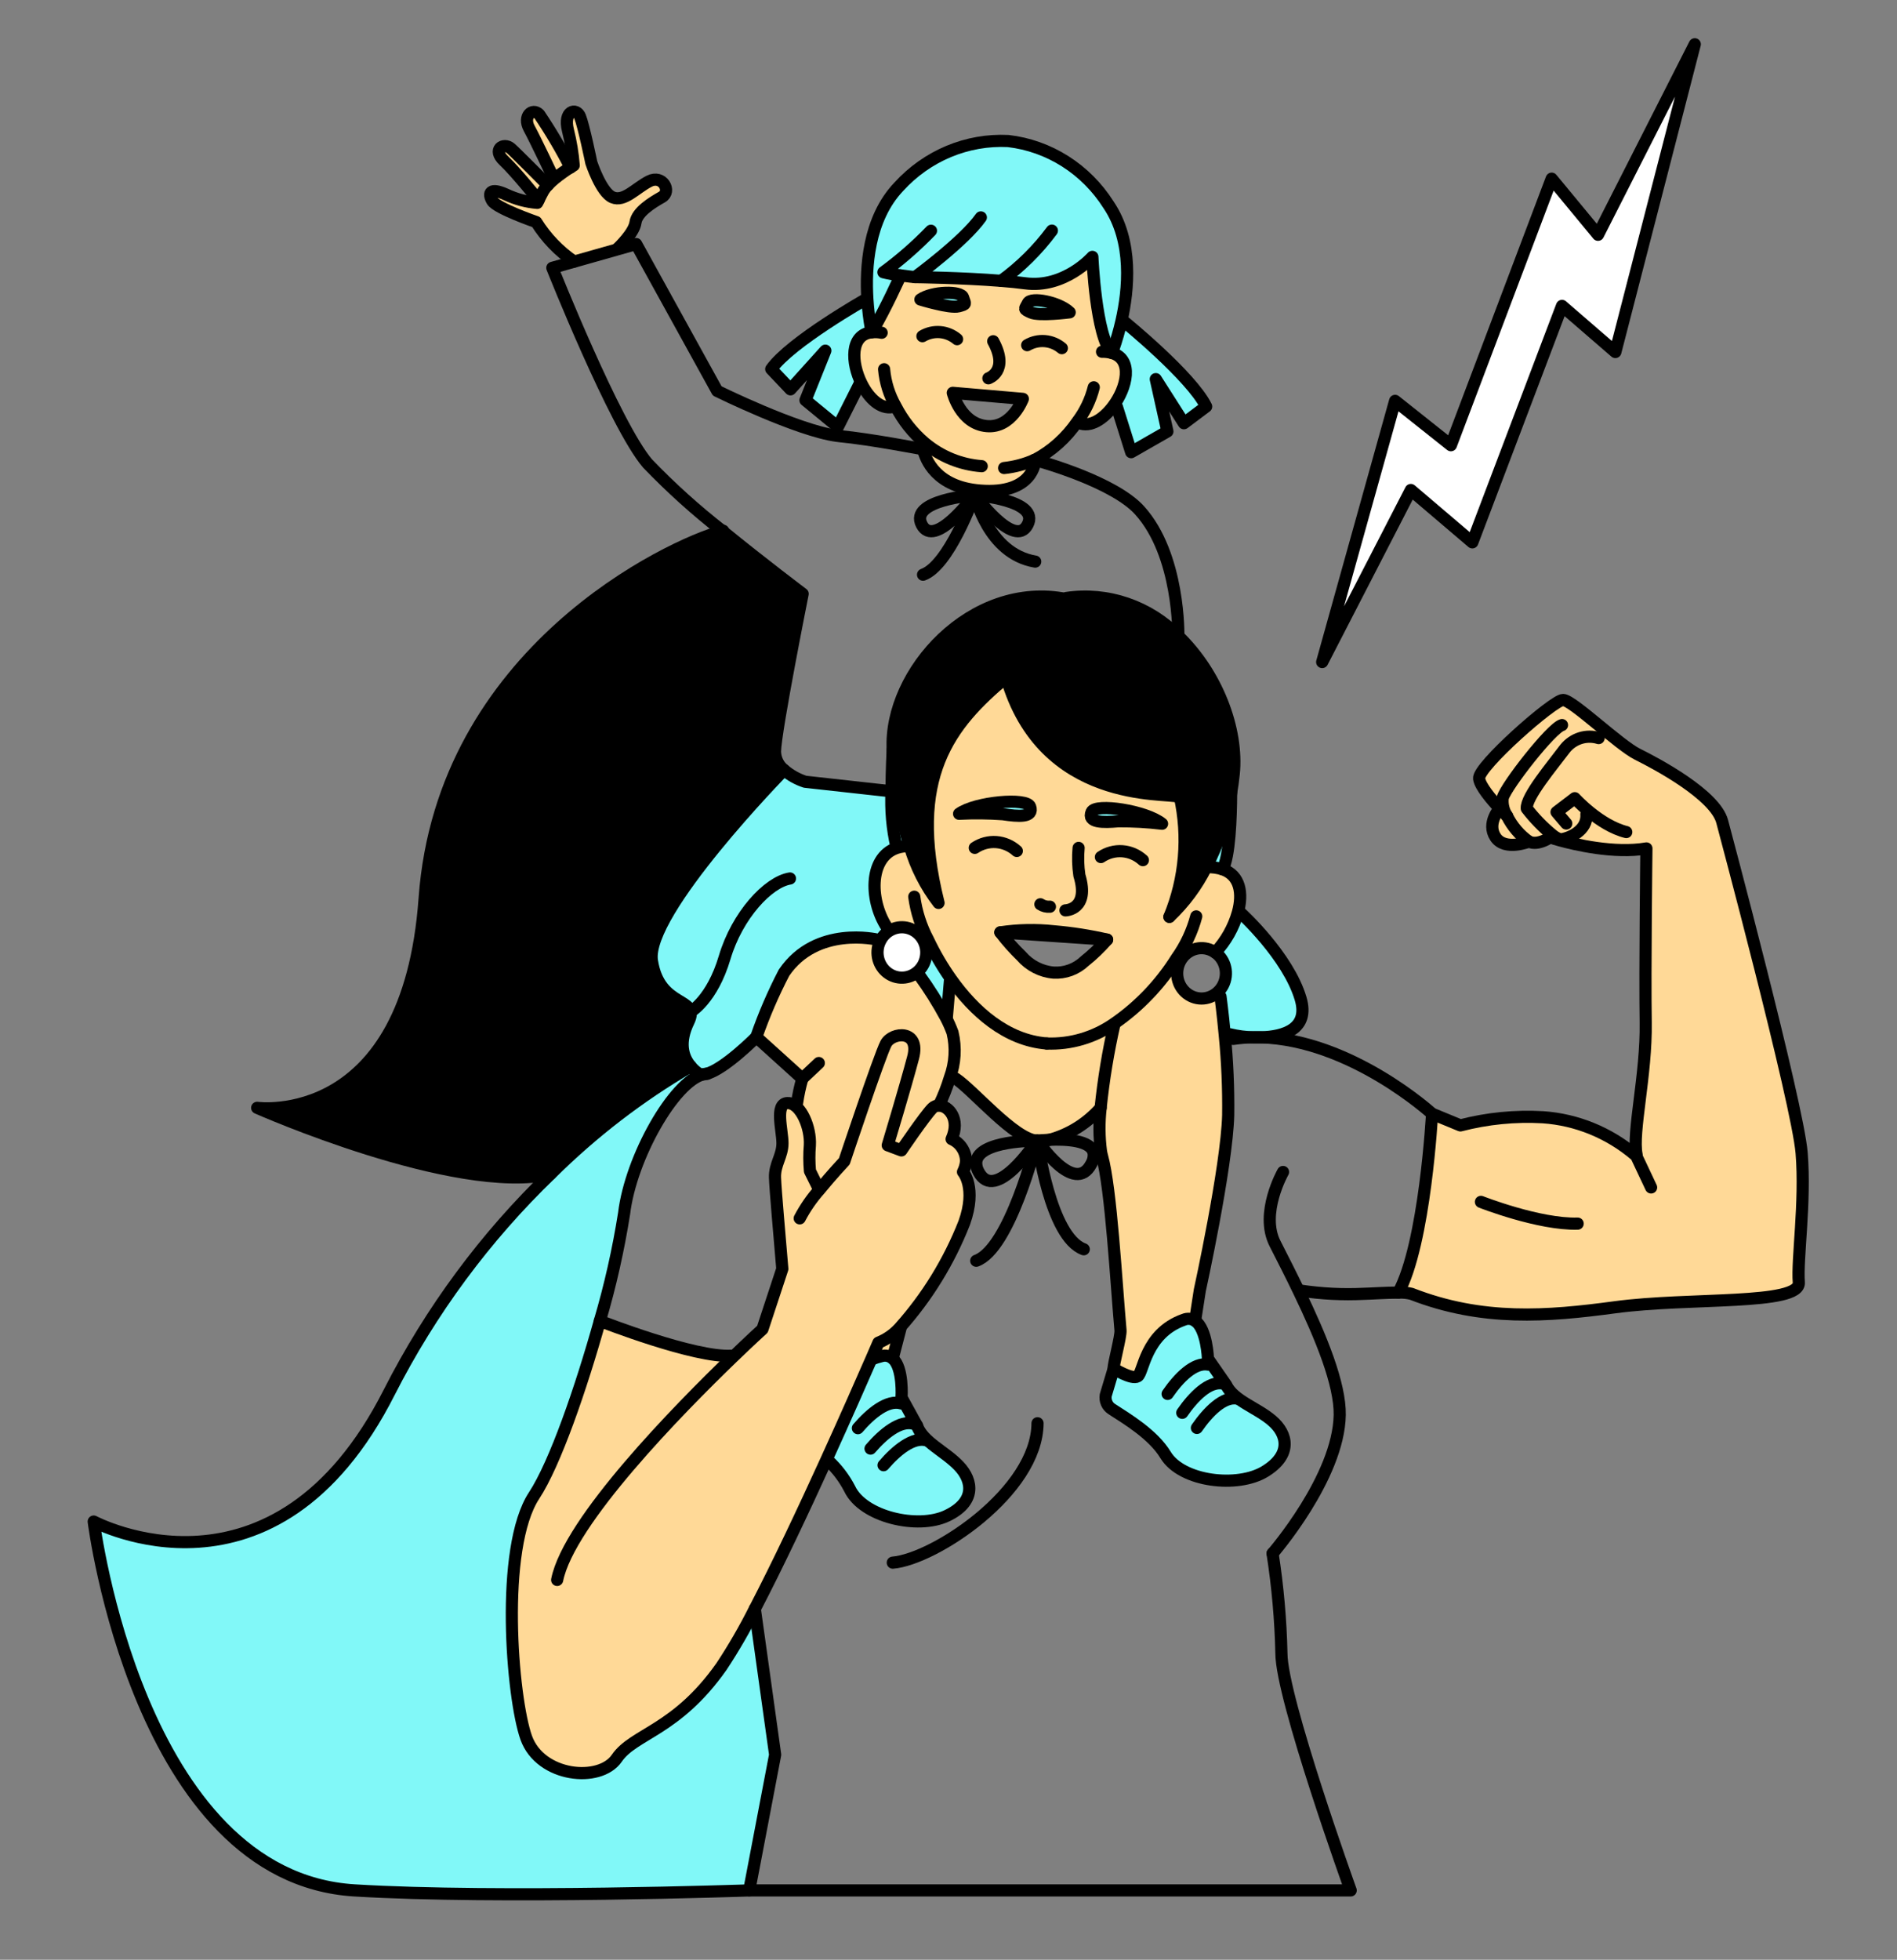 <svg width="153" height="158" viewBox="0 0 153 158" fill="none" xmlns="http://www.w3.org/2000/svg">
<rect x="0" y="0" width="153" height="158" fill="#808080" stroke="none"/>
<path d="M131.888 93.119L131.997 93.088C131.628 91.275 132.797 86.651 132.732 82.427C132.667 78.202 132.791 68.402 132.791 68.402C130.2 68.847 126.986 68.076 125.794 67.747L125.814 67.659C125.584 67.582 125.37 67.459 125.186 67.296L125.133 67.439C125.133 67.439 124.073 68.224 123.309 67.851C122.56 67.322 121.952 66.608 121.539 65.775L121.533 65.769C121.492 65.729 121.258 65.501 120.954 65.177C120.317 64.497 119.373 63.398 119.293 62.77C119.172 61.818 125.301 56.411 126.068 56.432C126.836 56.453 130.577 60.072 132.082 60.816C133.587 61.56 138.339 64.083 138.899 66.238C138.899 66.238 144.979 88.949 145.305 92.954C145.631 96.959 144.925 101.526 145.077 103.391C145.229 105.256 136.257 104.583 130.257 105.393C124.785 106.131 119.56 106.546 113.829 104.309C113.486 104.227 113.133 104.194 112.781 104.211C114.939 100.267 115.496 89.793 115.496 89.793L117.781 90.735C119.954 90.171 122.197 89.949 124.435 90.077C127.166 90.262 129.772 91.326 131.888 93.119Z" fill="#FFD997"/>
<path d="M136.691 3.569L130.285 28.381L125.982 24.662L118.749 43.725L113.789 39.504L106.639 53.375L112.52 32.319L117.02 35.894L125.148 14.405L128.886 18.929L136.691 3.569Z" fill="white"/>
<path d="M123.311 67.851C123.311 67.851 121.379 68.636 120.62 67.5C119.874 66.381 120.957 65.177 120.957 65.177C121.261 65.5 121.494 65.727 121.535 65.769L121.541 65.774C121.954 66.608 122.563 67.322 123.311 67.851Z" fill="#FFD997"/>
<path d="M104.897 80.506C105.623 82.953 103.567 83.584 101.687 83.633C101.498 83.633 101.307 83.627 101.117 83.633C100.471 83.622 99.828 83.539 99.199 83.386L98.78 83.429C98.612 81.623 98.438 80.347 98.438 80.347L97.807 80.28C98.11 80.119 98.368 79.88 98.555 79.585C98.742 79.29 98.851 78.95 98.872 78.598C98.893 78.246 98.825 77.895 98.675 77.579C98.525 77.262 98.298 76.992 98.016 76.793C98.869 75.884 99.495 74.774 99.84 73.559L100.103 73.638C100.103 73.638 103.88 77.077 104.897 80.506Z" fill="#81F8F8"/>
<path d="M102.596 114.535C103.85 115.608 104.236 117.275 102.026 118.631C99.816 119.986 95.313 119.46 94.008 117.303C93.008 115.647 90.875 114.382 89.662 113.596C89.485 113.482 89.344 113.316 89.259 113.12C89.173 112.923 89.146 112.705 89.181 112.492L89.824 110.343C89.824 110.343 91.284 111.255 91.757 110.965C92.23 110.676 92.35 107.503 95.481 106.399C95.629 106.337 95.789 106.312 95.948 106.328C96.107 106.344 96.26 106.4 96.393 106.491C97.343 107.143 97.426 109.545 97.426 109.545L98.898 111.665C99.5 112.937 101.345 113.462 102.596 114.535Z" fill="#81F8F8"/>
<path d="M74.859 75.775L74.491 75.861C74.366 75.609 74.192 75.388 73.979 75.21C73.766 75.032 73.52 74.902 73.255 74.828C72.991 74.754 72.715 74.738 72.445 74.781C72.174 74.823 71.915 74.924 71.684 75.076L71.646 74.935C70.118 72.784 70.002 69.141 72.33 68.364C72.668 68.256 73.021 68.206 73.374 68.215C73.86 69.88 74.648 71.435 75.697 72.796C73.144 62.591 76.62 58.409 81.162 54.602C84.096 64.85 94.006 63.865 95.037 64.234L95.153 64.207C95.877 67.454 95.585 70.854 94.317 73.918C95.531 72.771 96.54 71.411 97.295 69.9L97.327 69.918C97.762 69.898 98.196 69.956 98.611 70.09C100.022 70.577 100.252 72.031 99.835 73.561C99.491 74.776 98.865 75.886 98.011 76.795C97.79 76.639 97.541 76.532 97.279 76.479C97.016 76.427 96.746 76.43 96.485 76.489C96.224 76.547 95.977 76.66 95.759 76.821C95.542 76.982 95.358 77.187 95.22 77.423L94.892 77.249C93.581 79.341 91.87 81.134 89.864 82.519C88.26 83.638 86.354 84.201 84.419 84.129C81.147 83.873 78.529 81.514 76.709 78.948C76.003 77.948 75.384 76.887 74.859 75.775ZM90.202 66.213C91.379 66.206 92.556 66.272 93.726 66.412C92.454 65.363 88.355 64.735 88.045 65.455C87.658 66.344 88.974 66.314 90.202 66.213ZM87.481 77.495C88.135 76.972 88.743 76.389 89.296 75.754C87.885 75.43 86.454 75.206 85.014 75.084C83.572 74.926 82.117 74.954 80.682 75.168C81.196 75.85 81.762 76.49 82.373 77.08C83.04 77.851 83.969 78.328 84.967 78.415C85.424 78.444 85.883 78.377 86.315 78.219C86.747 78.061 87.143 77.815 87.481 77.495ZM80.885 65.647C82.102 65.829 83.412 65.945 83.084 65.031C82.821 64.293 78.69 64.647 77.353 65.61C78.53 65.55 79.71 65.562 80.885 65.647Z" fill="#FFD997"/>
<path d="M73.375 68.213C72.567 65.695 72.104 63.073 72 60.422C71.684 54.235 78.374 46.758 86.02 48.303L86.038 48.205C87.666 47.969 89.325 48.123 90.886 48.657C92.447 49.19 93.868 50.088 95.038 51.281C98.139 54.264 99.887 58.795 99.506 62.416C99.45 62.946 99.379 63.455 99.294 63.946C98.941 66.028 98.267 68.038 97.296 69.899C96.541 71.409 95.533 72.769 94.318 73.916C95.586 70.852 95.879 67.452 95.154 64.205L95.039 64.233C94.006 63.867 84.095 64.848 81.163 54.601C76.622 58.407 73.145 62.593 75.698 72.795C74.649 71.434 73.861 69.879 73.375 68.213Z" fill="black"/>
<path d="M98.78 83.428C98.992 85.578 99.085 87.74 99.058 89.901C98.945 94.114 96.768 104.031 96.768 104.031L96.388 106.489C96.254 106.398 96.102 106.342 95.943 106.326C95.784 106.31 95.624 106.334 95.476 106.397C92.348 107.5 92.224 110.673 91.752 110.963C91.28 111.253 89.818 110.341 89.818 110.341C89.777 110.037 90.415 107.751 90.371 107.248C90.031 103.486 89.611 95.817 88.886 93.224C88.848 93.088 88.817 92.951 88.795 92.811C88.645 91.654 88.636 90.481 88.768 89.321C89.002 87.042 89.375 84.78 89.884 82.549L89.866 82.519C91.872 81.134 93.583 79.34 94.894 77.248L95.222 77.422C95.059 77.7 94.964 78.013 94.945 78.337C94.921 78.695 94.991 79.054 95.146 79.376C95.301 79.698 95.536 79.971 95.826 80.169C96.117 80.366 96.454 80.48 96.801 80.499C97.149 80.519 97.495 80.442 97.804 80.278L98.436 80.345C98.436 80.345 98.612 81.628 98.78 83.428Z" fill="#FFD997"/>
<path d="M99.294 63.946C99.285 65.967 99.173 69.064 98.61 70.085C98.195 69.951 97.761 69.894 97.327 69.914L97.294 69.896C98.265 68.036 98.941 66.027 99.294 63.946Z" fill="#81F8F8"/>
<path d="M97.281 32.776L95.487 34.121L93.218 30.566L94.157 34.782L91.232 36.455L90.087 32.81L89.753 32.779C90.907 31.249 91.406 28.975 89.706 28.466L89.786 28.186C90.051 27.427 90.274 26.652 90.452 25.866L90.645 25.912C90.645 25.912 96.083 30.331 97.281 32.776Z" fill="#81F8F8"/>
<path d="M93.725 66.412C92.556 66.272 91.379 66.206 90.201 66.213C88.974 66.317 87.657 66.344 88.044 65.455C88.358 64.735 92.453 65.363 93.725 66.412Z" fill="#81F8F8"/>
<path d="M80.744 22.642C77.613 22.388 73.8 22.343 73.8 22.343C73.8 22.343 73.263 22.291 72.64 22.205C72.585 22.328 71.395 24.953 70.41 26.607L70.244 26.503C70.106 25.713 70.01 24.915 69.958 24.114C69.802 21.59 70.02 17.651 72.493 15.055C73.618 13.819 74.988 12.851 76.51 12.214C78.032 11.578 79.669 11.29 81.309 11.37C82.942 11.558 84.514 12.116 85.914 13.004C87.314 13.893 88.506 15.089 89.407 16.509C91.422 19.491 91.012 23.403 90.454 25.866C90.276 26.652 90.053 27.427 89.787 28.186L89.708 28.466C89.7 28.463 89.692 28.461 89.684 28.46C88.383 27.152 88.106 20.712 88.106 20.712C88.106 20.712 85.863 23.27 82.678 22.843C82.099 22.763 81.437 22.696 80.744 22.642Z" fill="#81F8F8"/>
<path d="M89.869 82.521L89.886 82.551C89.377 84.783 89.004 87.045 88.77 89.324C87.67 90.57 86.245 91.461 84.666 91.891C84.091 91.915 83.678 91.963 83.678 91.963C83.66 91.965 83.641 91.965 83.622 91.963C81.813 91.854 78.52 87.916 77.077 86.958L76.605 86.888C77.038 85.725 77.114 84.453 76.823 83.243C76.67 82.829 76.491 82.426 76.287 82.036L76.369 81.99L76.62 79.013L76.712 78.945C78.535 81.515 81.15 83.874 84.422 84.126C86.357 84.2 88.264 83.638 89.869 82.521Z" fill="#FFD997"/>
<path d="M70.303 26.793V26.787C70.339 26.729 70.374 26.668 70.41 26.607C71.398 24.958 72.585 22.328 72.64 22.205C73.263 22.291 73.8 22.343 73.8 22.343C73.8 22.343 77.613 22.388 80.744 22.642C81.437 22.696 82.099 22.763 82.677 22.84C85.861 23.267 88.104 20.709 88.104 20.709C88.104 20.709 88.381 27.146 89.683 28.457C89.691 28.457 89.699 28.46 89.706 28.463C91.406 28.972 90.907 31.246 89.753 32.776C88.993 33.785 87.935 34.471 87.038 34.105L86.891 33.992C86.004 35.292 84.824 36.35 83.453 37.074L83.506 37.089L83.495 37.153C83.495 37.153 83.382 39.893 79.041 39.543C75.506 39.256 74.65 37.053 74.45 36.187C74.422 36.072 74.402 35.954 74.391 35.836L74.565 35.699C73.61 34.884 72.82 33.882 72.239 32.752L72.006 32.81C71.035 33.023 70.076 32.109 69.489 30.926C68.639 29.231 68.556 26.986 70.303 26.793ZM83.147 25.198C83.811 25.504 86.272 25.183 86.272 25.183C85.414 24.345 83.147 23.921 82.9 24.434C82.652 24.946 82.488 24.894 83.149 25.198H83.147ZM82.495 32.157L76.845 31.67C76.845 31.67 77.467 34.175 79.594 34.358C81.608 34.532 82.497 32.157 82.497 32.157H82.495ZM77.314 24.7C78.016 24.514 77.842 24.535 77.679 23.986C77.516 23.438 75.215 23.471 74.233 24.151C74.234 24.147 76.613 24.884 77.315 24.696L77.314 24.7Z" fill="#FFD997"/>
<path d="M86.274 25.18C86.274 25.18 83.813 25.501 83.148 25.195C82.484 24.89 82.656 24.939 82.901 24.431C83.145 23.922 85.415 24.345 86.274 25.18Z" fill="#81F8F8"/>
<path d="M83.084 65.031C83.412 65.946 82.102 65.829 80.885 65.647C79.71 65.562 78.53 65.55 77.353 65.61C78.69 64.647 82.821 64.293 83.084 65.031Z" fill="#81F8F8"/>
<path d="M59.093 109.423C60.542 108.027 61.495 107.161 61.495 107.161L63.097 102.3C62.879 99.651 62.548 96.027 62.507 94.947C62.466 93.868 63.109 93.204 63.109 92.168C63.109 91.131 62.468 88.97 63.514 88.931C63.554 88.928 63.594 88.93 63.634 88.936C64.602 89.043 65.399 90.899 65.319 92.332C65.262 93.023 65.264 93.718 65.325 94.408L66.042 95.856L66.101 95.908C67.069 94.722 68.099 93.625 68.099 93.625C68.099 93.625 70.949 85.096 71.452 84.142C71.954 83.189 74.243 82.984 73.647 85.258C73.05 87.532 71.599 92.336 71.599 92.336L72.7 92.747C72.7 92.747 74.55 90.01 75.202 89.339C75.271 89.27 75.353 89.216 75.443 89.18C75.532 89.144 75.628 89.128 75.724 89.132C76.5 89.141 77.48 90.217 76.751 91.835C77.092 91.983 77.383 92.229 77.59 92.545C77.797 92.861 77.911 93.232 77.917 93.613C77.891 93.917 77.807 94.214 77.669 94.484C77.669 94.484 78.79 95.74 77.77 98.584C76.541 101.708 74.776 104.577 72.561 107.054C72.086 107.581 71.5 107.988 70.849 108.246C70.849 108.246 70.643 108.728 70.277 109.566C69.554 111.224 68.208 114.282 66.639 117.726C64.821 121.716 62.696 126.227 60.878 129.711C60.074 131.315 59.176 132.867 58.19 134.359C54.542 139.54 51.116 139.748 49.747 141.751C48.377 143.753 43.586 143.284 42.443 140.102C41.301 136.92 40.286 124.813 43.078 120.57C44.766 118 46.863 111.923 48.383 106.491C48.569 106.564 56.05 109.487 58.982 109.301L59.093 109.423Z" fill="#FFD997"/>
<path d="M77.68 23.983C77.843 24.532 78.017 24.51 77.315 24.696C76.613 24.882 74.234 24.147 74.234 24.147C75.217 23.468 77.522 23.437 77.68 23.983Z" fill="#81F8F8"/>
<path d="M71.997 109.523C72.876 110.276 72.714 112.675 72.714 112.675L73.962 114.943C74.434 116.272 76.214 116.997 77.35 118.198C78.485 119.399 78.702 121.103 76.362 122.21C74.022 123.316 69.604 122.307 68.527 120.021C68.087 119.172 67.507 118.409 66.812 117.766L66.635 117.726C68.205 114.282 69.551 111.224 70.273 109.566L70.315 109.584C70.57 109.481 70.831 109.398 71.097 109.335C71.251 109.289 71.413 109.282 71.57 109.315C71.726 109.347 71.873 109.419 71.997 109.523Z" fill="#81F8F8"/>
<path d="M64.708 86.96L60.998 83.606C61.618 81.823 62.364 80.089 63.233 78.421C65.841 74.581 70.752 75.752 70.752 75.752L70.985 75.877C70.865 76.118 70.794 76.383 70.778 76.654C70.755 77.012 70.825 77.371 70.98 77.692C71.135 78.014 71.37 78.288 71.661 78.485C71.951 78.682 72.287 78.797 72.635 78.816C72.982 78.836 73.328 78.76 73.638 78.596L74.14 78.617C74.931 79.704 75.649 80.846 76.288 82.034C76.493 82.424 76.672 82.827 76.825 83.241C77.115 84.45 77.039 85.723 76.607 86.886C76.373 87.658 76.078 88.409 75.724 89.13C75.628 89.126 75.532 89.142 75.442 89.178C75.353 89.213 75.271 89.268 75.202 89.337C74.55 90.007 72.7 92.745 72.7 92.745L71.599 92.333C71.599 92.333 73.051 87.526 73.647 85.256C74.242 82.986 71.95 83.189 71.452 84.14C70.953 85.092 68.099 93.622 68.099 93.622C68.099 93.622 67.069 94.721 66.101 95.905L66.042 95.853L65.325 94.406C65.264 93.716 65.262 93.021 65.319 92.33C65.399 90.898 64.602 89.041 63.634 88.934L64.286 88.929C64.383 88.263 64.524 87.606 64.708 86.96Z" fill="#FFD997"/>
<path d="M76.713 78.945L76.621 79.013L76.37 81.99L76.288 82.037C75.648 80.848 74.93 79.706 74.139 78.619L73.638 78.598C74.102 78.352 74.453 77.925 74.613 77.412C74.773 76.899 74.729 76.341 74.49 75.861L74.859 75.775C75.385 76.886 76.006 77.947 76.713 78.945Z" fill="#81F8F8"/>
<path d="M74.49 75.861C74.629 76.139 74.703 76.447 74.707 76.76C74.711 77.073 74.645 77.383 74.515 77.665C74.384 77.947 74.192 78.195 73.953 78.388C73.715 78.581 73.436 78.714 73.14 78.778C72.843 78.841 72.536 78.833 72.243 78.754C71.95 78.675 71.678 78.527 71.45 78.322C71.221 78.116 71.041 77.859 70.925 77.57C70.808 77.281 70.758 76.968 70.778 76.656C70.799 76.338 70.893 76.029 71.05 75.755C71.207 75.48 71.424 75.247 71.683 75.074C71.914 74.922 72.173 74.822 72.444 74.779C72.714 74.736 72.991 74.752 73.255 74.826C73.519 74.9 73.765 75.03 73.978 75.208C74.191 75.386 74.365 75.608 74.49 75.859V75.861Z" fill="white"/>
<path d="M73.375 68.213C73.022 68.204 72.669 68.254 72.331 68.363L72.301 68.274C71.962 66.798 71.829 65.28 71.906 63.766C71.911 61.995 72 60.422 72 60.422C72.104 63.073 72.567 65.695 73.375 68.213Z" fill="#81F8F8"/>
<path d="M72.561 107.056L72.623 107.123L71.997 109.525C71.873 109.421 71.727 109.35 71.571 109.317C71.415 109.284 71.253 109.291 71.1 109.336C70.834 109.399 70.573 109.483 70.318 109.586L70.276 109.568C70.643 108.73 70.849 108.248 70.849 108.248C71.5 107.99 72.085 107.582 72.561 107.056Z" fill="#FFD997"/>
<path d="M72.301 68.277L72.331 68.366C70.002 69.143 70.118 72.785 71.647 74.937L71.685 75.077C71.384 75.274 71.142 75.552 70.986 75.882L70.752 75.757C70.752 75.757 65.842 74.58 63.234 78.426C62.365 80.095 61.618 81.828 60.999 83.611C60.999 83.611 58.432 86.202 56.977 86.574C56.892 86.58 56.809 86.594 56.727 86.617C56.573 86.635 56.419 86.597 56.289 86.51C56.077 86.356 55.882 86.175 55.711 85.973C55.027 85.169 54.747 83.993 55.534 82.368C56.517 80.335 53.188 81.365 52.58 77.461C51.972 73.556 63.233 62.075 63.233 62.075C63.736 62.501 64.314 62.824 64.935 63.026L71.66 63.77H71.906C71.829 65.284 71.962 66.802 72.301 68.277Z" fill="#81F8F8"/>
<path d="M70.244 26.503L70.409 26.607C70.374 26.668 70.339 26.729 70.303 26.787V26.793C68.555 26.982 68.639 29.231 69.488 30.932L69.291 31.021L67.579 34.419L64.962 32.267L66.565 28.271L63.753 31.389L62.201 29.755C63.773 27.552 69.843 24.12 69.843 24.12L69.956 24.113C70.008 24.915 70.104 25.713 70.244 26.503Z" fill="#81F8F8"/>
<path d="M64.737 47.876C64.737 47.876 62.533 58.892 62.507 60.587C62.512 60.876 62.58 61.159 62.706 61.417C62.831 61.674 63.011 61.899 63.233 62.075C63.233 62.075 51.975 73.555 52.58 77.461C53.185 81.368 56.516 80.335 55.533 82.368C54.746 83.993 55.023 85.169 55.71 85.974C51.605 88.365 47.807 91.281 44.408 94.653C36.703 96.393 20.744 89.315 20.744 89.315C20.744 89.315 32.908 91.01 34.254 72.422C35.691 52.562 54.014 43.947 58.27 42.804C61.518 45.459 64.737 47.876 64.737 47.876Z" fill="black"/>
<path d="M48.383 106.491C46.862 111.925 44.765 118 43.077 120.57C40.285 124.813 41.3 136.92 42.442 140.102C43.585 143.284 48.376 143.756 49.746 141.751C51.115 139.745 54.538 139.544 58.189 134.359C59.175 132.867 60.073 131.315 60.877 129.711L62.519 141.47L60.429 152.407C60.429 152.407 40.171 153.113 28.585 152.407C11.159 151.346 7.559 122.67 7.559 122.67C7.559 122.67 22.178 130.476 31.403 112.229C34.751 105.658 39.147 99.716 44.405 94.653C47.804 91.279 51.602 88.361 55.707 85.969C55.879 86.171 56.073 86.351 56.286 86.505C56.415 86.592 56.569 86.63 56.723 86.612C54.359 87.182 50.877 93.314 50.334 97.823C49.871 100.754 49.219 103.65 48.383 106.491Z" fill="#81F8F8"/>
<path d="M46.01 13.494C46.173 13.39 46.276 13.332 46.276 13.332C46.199 12.378 46.043 11.433 45.81 10.506C45.415 8.921 46.48 8.65 46.781 9.391C47.082 10.132 47.693 13.113 47.693 13.113C47.693 13.113 48.48 15.52 49.41 15.91C50.339 16.3 51.27 15.17 52.361 14.612C53.452 14.054 54.185 15.438 53.385 15.889C52.586 16.34 51.378 17.084 51.257 17.94C51.137 18.797 49.862 19.991 49.862 19.991L49.886 20.083L46.314 21.095C45.09 20.264 44.048 19.178 43.254 17.907C43.254 17.907 40.062 16.804 39.701 16.191C39.34 15.579 39.521 15.085 40.841 15.698C41.629 16.067 42.474 16.291 43.337 16.362C43.337 16.362 43.382 16.273 43.44 16.145C43.562 15.905 43.75 15.517 43.844 15.365C43.945 15.209 44.06 15.063 44.187 14.929C44.368 14.739 44.56 14.561 44.763 14.396C45.161 14.07 45.578 13.769 46.01 13.494Z" fill="#FFD997"/>
<path d="M46.011 13.494C45.577 13.768 45.159 14.067 44.76 14.391L44.603 14.274C44.603 14.274 43.213 11.327 42.682 10.35C42.151 9.372 42.933 8.667 43.487 9.221C44.412 10.591 45.255 12.018 46.011 13.494Z" fill="#FFD997"/>
<path d="M44.184 14.924C44.057 15.057 43.942 15.203 43.842 15.359C43.747 15.516 43.559 15.899 43.437 16.14C43.437 16.14 41.608 13.857 40.646 12.958C39.684 12.059 40.605 11.466 41.186 11.955C41.519 12.235 44.184 14.924 44.184 14.924Z" fill="#FFD997"/>
<path d="M71.306 29.768C71.399 30.823 71.718 31.843 72.239 32.755C72.82 33.885 73.61 34.885 74.564 35.7C75.878 36.803 77.49 37.461 79.18 37.584" stroke="black" stroke-width="0.98" stroke-linecap="round" stroke-linejoin="round"/>
<path d="M72.006 32.813C71.035 33.026 70.076 32.112 69.489 30.929C68.639 29.228 68.556 26.979 70.303 26.79C70.572 26.761 70.844 26.773 71.109 26.827" stroke="black" stroke-width="0.98" stroke-linecap="round" stroke-linejoin="round"/>
<path d="M83.441 37.077C82.659 37.422 81.831 37.643 80.985 37.733" stroke="black" stroke-width="0.98" stroke-linecap="round" stroke-linejoin="round"/>
<path d="M88.216 31.225C87.963 32.233 87.512 33.176 86.891 33.995C86.004 35.295 84.824 36.353 83.453 37.077" stroke="black" stroke-width="0.98" stroke-linecap="round" stroke-linejoin="round"/>
<path d="M87.039 34.108C87.935 34.474 88.99 33.788 89.753 32.779C90.907 31.249 91.406 28.975 89.706 28.466C89.699 28.463 89.691 28.461 89.683 28.46C89.422 28.387 89.153 28.353 88.883 28.36" stroke="black" stroke-width="0.98" stroke-linecap="round" stroke-linejoin="round"/>
<path d="M89.786 28.186C90.051 27.427 90.274 26.652 90.453 25.866C91.01 23.403 91.421 19.49 89.405 16.509C88.505 15.089 87.312 13.893 85.912 13.004C84.513 12.116 82.94 11.558 81.307 11.37C79.668 11.29 78.03 11.578 76.508 12.214C74.987 12.851 73.616 13.819 72.491 15.055C70.018 17.651 69.8 21.59 69.957 24.114C70.009 24.915 70.104 25.713 70.243 26.503" stroke="black" stroke-width="0.98" stroke-linecap="round" stroke-linejoin="round"/>
<path d="M80.106 27.512C81.428 29.932 79.717 30.5 79.717 30.5" stroke="black" stroke-width="0.98" stroke-linecap="round" stroke-linejoin="round"/>
<path d="M74.397 27.104C74.832 26.848 75.332 26.734 75.831 26.777C76.331 26.82 76.806 27.018 77.194 27.345" stroke="black" stroke-width="0.98" stroke-linecap="round" stroke-linejoin="round"/>
<path d="M85.642 28.07C85.254 27.744 84.779 27.546 84.279 27.503C83.78 27.46 83.28 27.574 82.845 27.829" stroke="black" stroke-width="0.98" stroke-linecap="round" stroke-linejoin="round"/>
<path d="M74.234 24.147C75.217 23.468 77.522 23.441 77.68 23.982C77.839 24.524 78.017 24.51 77.315 24.696C76.613 24.882 74.234 24.147 74.234 24.147Z" stroke="black" stroke-width="0.98" stroke-linecap="round" stroke-linejoin="round"/>
<path d="M86.274 25.18C85.415 24.342 83.149 23.918 82.901 24.431C82.653 24.943 82.488 24.891 83.149 25.195C83.809 25.5 86.274 25.18 86.274 25.18Z" stroke="black" stroke-width="0.98" stroke-linecap="round" stroke-linejoin="round"/>
<path d="M74.387 35.842C74.398 35.961 74.418 36.078 74.447 36.193C74.647 37.057 75.503 39.263 79.038 39.549C83.379 39.899 83.491 37.16 83.491 37.16" stroke="black" stroke-width="0.98" stroke-linecap="round" stroke-linejoin="round"/>
<path d="M76.846 31.67L82.497 32.157C82.497 32.157 81.608 34.532 79.596 34.355C77.469 34.175 76.846 31.67 76.846 31.67Z" stroke="black" stroke-width="0.98" stroke-linecap="round" stroke-linejoin="round"/>
<path d="M89.682 28.457C88.381 27.149 88.104 20.709 88.104 20.709C88.104 20.709 85.861 23.267 82.677 22.84C82.098 22.761 81.437 22.696 80.744 22.642C77.613 22.388 73.8 22.343 73.8 22.343C73.8 22.343 77.734 19.471 79.109 17.527" stroke="black" stroke-width="0.98" stroke-linecap="round" stroke-linejoin="round"/>
<path d="M73.8 22.343C73.8 22.343 73.263 22.291 72.64 22.205C72.159 22.136 71.629 22.048 71.251 21.95C72.618 20.948 73.9 19.829 75.084 18.603" stroke="black" stroke-width="0.98" stroke-linecap="round" stroke-linejoin="round"/>
<path d="M72.64 22.202C72.585 22.328 71.395 24.955 70.41 26.607C70.374 26.668 70.339 26.729 70.303 26.787" stroke="black" stroke-width="0.98" stroke-linecap="round" stroke-linejoin="round"/>
<path d="M80.744 22.642C82.301 21.516 83.682 20.151 84.839 18.593" stroke="black" stroke-width="0.98" stroke-linecap="round" stroke-linejoin="round"/>
<path d="M73.738 72.294C73.904 73.516 74.284 74.695 74.859 75.775C75.386 76.886 76.006 77.947 76.713 78.945C78.537 81.515 81.151 83.874 84.424 84.126" stroke="black" stroke-width="0.98" stroke-linecap="round" stroke-linejoin="round"/>
<path d="M71.646 74.934C70.118 72.782 70.002 69.14 72.33 68.362C72.668 68.254 73.021 68.204 73.374 68.213C73.591 68.218 73.807 68.239 74.021 68.274" stroke="black" stroke-width="0.98" stroke-linecap="round" stroke-linejoin="round"/>
<path d="M96.481 73.88C96.158 75.094 95.62 76.237 94.897 77.25C93.585 79.343 91.874 81.136 89.868 82.521C88.264 83.64 86.358 84.203 84.424 84.13" stroke="black" stroke-width="0.98" stroke-linecap="round" stroke-linejoin="round"/>
<path d="M98.016 76.794C98.869 75.885 99.495 74.775 99.84 73.559C100.256 72.029 100.026 70.576 98.615 70.088C98.2 69.955 97.766 69.897 97.332 69.917" stroke="black" stroke-width="0.98" stroke-linecap="round" stroke-linejoin="round"/>
<path d="M86.994 68.359C86.926 69.098 86.947 69.842 87.056 70.575C87.903 73.355 85.932 73.395 85.932 73.395" stroke="black" stroke-width="0.98" stroke-linecap="round" stroke-linejoin="round"/>
<path d="M78.619 68.356C79.133 68.009 79.743 67.846 80.355 67.891C80.967 67.937 81.549 68.188 82.01 68.606" stroke="black" stroke-width="0.98" stroke-linecap="round" stroke-linejoin="round"/>
<path d="M92.179 69.347C91.719 68.926 91.138 68.674 90.526 68.629C89.913 68.584 89.304 68.748 88.791 69.097" stroke="black" stroke-width="0.98" stroke-linecap="round" stroke-linejoin="round"/>
<path d="M77.353 65.608C78.69 64.645 82.825 64.291 83.084 65.029C83.412 65.943 82.102 65.827 80.885 65.644C79.71 65.559 78.53 65.547 77.353 65.608Z" stroke="black" stroke-width="0.98" stroke-linecap="round" stroke-linejoin="round"/>
<path d="M93.725 66.412C92.453 65.363 88.355 64.735 88.044 65.455C87.657 66.344 88.974 66.318 90.201 66.213C91.379 66.206 92.556 66.272 93.725 66.412Z" stroke="black" stroke-width="0.98" stroke-linecap="round" stroke-linejoin="round"/>
<path d="M80.682 75.168L89.293 75.754C88.74 76.389 88.132 76.972 87.478 77.494C87.141 77.814 86.745 78.059 86.314 78.217C85.883 78.374 85.426 78.441 84.97 78.412C83.972 78.326 83.044 77.849 82.376 77.078C81.764 76.488 81.198 75.849 80.682 75.168Z" stroke="black" stroke-width="0.98" stroke-linecap="round" stroke-linejoin="round"/>
<path d="M90.644 25.912C90.644 25.912 96.083 30.332 97.281 32.776L95.487 34.121L93.218 30.566L94.156 34.782L91.232 36.455L90.086 32.81" stroke="black" stroke-width="0.98" stroke-linecap="round" stroke-linejoin="round"/>
<path d="M69.845 24.12C69.845 24.12 63.775 27.552 62.203 29.755L63.755 31.389L66.567 28.271L64.964 32.267L67.581 34.419L69.293 31.021" stroke="black" stroke-width="0.98" stroke-linecap="round" stroke-linejoin="round"/>
<path d="M83.441 37.077H83.452L83.505 37.092C84.173 37.275 89.859 38.879 91.907 41.14C95.171 44.737 95.038 51.278 95.038 51.278" stroke="black" stroke-width="0.98" stroke-linecap="round" stroke-linejoin="round"/>
<path d="M46.017 13.504L46.011 13.494C45.255 12.018 44.412 10.59 43.487 9.221C42.933 8.666 42.151 9.367 42.682 10.349C43.213 11.33 44.603 14.274 44.603 14.274" stroke="black" stroke-width="0.98" stroke-linecap="round" stroke-linejoin="round"/>
<path d="M46.308 21.09C45.085 20.258 44.043 19.172 43.248 17.902C43.248 17.902 40.056 16.798 39.696 16.186C39.334 15.573 39.515 15.079 40.836 15.692C41.624 16.061 42.468 16.286 43.331 16.356C43.331 16.356 43.376 16.267 43.435 16.14C43.556 15.899 43.745 15.511 43.839 15.359C43.94 15.203 44.054 15.057 44.182 14.924C44.362 14.733 44.554 14.555 44.757 14.39C45.157 14.067 45.575 13.767 46.008 13.494C46.171 13.39 46.274 13.332 46.274 13.332C46.197 12.378 46.041 11.433 45.807 10.506C45.412 8.921 46.478 8.65 46.779 9.391C47.08 10.132 47.691 13.113 47.691 13.113C47.691 13.113 48.478 15.52 49.408 15.91C50.337 16.3 51.267 15.17 52.359 14.612C53.45 14.054 54.183 15.438 53.383 15.889C52.584 16.34 51.376 17.084 51.255 17.94C51.134 18.797 49.86 19.991 49.86 19.991" stroke="black" stroke-width="0.98" stroke-linecap="round" stroke-linejoin="round"/>
<path d="M44.184 14.924C44.184 14.924 41.519 12.235 41.186 11.955C40.605 11.47 39.684 12.055 40.646 12.958C41.608 13.861 43.437 16.14 43.437 16.14" stroke="black" stroke-width="0.98" stroke-linecap="round" stroke-linejoin="round"/>
<path d="M74.396 36.208C74.396 36.208 70.146 35.392 67.739 35.166C67.658 35.16 67.577 35.15 67.497 35.136C64.313 34.709 57.845 31.52 57.845 31.52L51.309 19.676L49.881 20.081L46.309 21.093L44.547 21.593C44.547 21.593 49.59 34.276 52.228 37.367C54.112 39.327 56.13 41.145 58.266 42.808C61.518 45.459 64.737 47.876 64.737 47.876C64.737 47.876 62.533 58.892 62.507 60.587C62.512 60.876 62.58 61.159 62.706 61.417C62.831 61.674 63.011 61.899 63.233 62.075C63.736 62.501 64.314 62.824 64.935 63.026L71.66 63.77" stroke="black" stroke-width="0.98" stroke-linecap="round" stroke-linejoin="round"/>
<path d="M80.682 75.168C82.117 74.954 83.572 74.926 85.014 75.084C86.455 75.206 87.885 75.43 89.296 75.754" stroke="black" stroke-width="0.98" stroke-linecap="round" stroke-linejoin="round"/>
<path d="M94.315 73.919C95.53 72.772 96.538 71.412 97.293 69.901C98.264 68.04 98.938 66.031 99.291 63.948C99.376 63.457 99.447 62.948 99.503 62.418C99.883 58.797 98.135 54.27 95.035 51.283C93.865 50.09 92.444 49.192 90.883 48.659C89.322 48.125 87.663 47.971 86.035 48.208" stroke="black" stroke-width="0.98" stroke-linecap="round" stroke-linejoin="round"/>
<path d="M88.109 53.853C91.57 56.333 94.067 60.002 95.153 64.205C95.878 67.452 95.585 70.853 94.317 73.916" stroke="black" stroke-width="0.98" stroke-linecap="round" stroke-linejoin="round"/>
<path d="M81.163 54.601C76.621 58.407 73.145 62.593 75.697 72.795C74.649 71.434 73.861 69.879 73.375 68.213C72.567 65.695 72.104 63.073 72 60.422C71.684 54.235 78.374 46.758 86.02 48.303C86.333 48.364 86.646 48.443 86.958 48.539" stroke="black" stroke-width="0.98" stroke-linecap="round" stroke-linejoin="round"/>
<path d="M95.038 64.233C94.005 63.867 84.094 64.848 81.163 54.601" stroke="black" stroke-width="0.98" stroke-linecap="round" stroke-linejoin="round"/>
<path d="M72 60.422C72 60.422 71.911 61.992 71.906 63.767C71.829 65.281 71.962 66.799 72.301 68.274" stroke="black" stroke-width="0.98" stroke-linecap="round" stroke-linejoin="round"/>
<path d="M99.273 62.114C99.273 62.114 99.297 62.879 99.294 63.946C99.285 65.966 99.172 69.063 98.61 70.085" stroke="black" stroke-width="0.98" stroke-linecap="round" stroke-linejoin="round"/>
<path d="M70.984 75.879C70.864 76.121 70.794 76.385 70.778 76.656C70.749 77.112 70.87 77.565 71.121 77.941C71.371 78.317 71.738 78.595 72.16 78.73C72.583 78.865 73.037 78.849 73.45 78.684C73.862 78.52 74.209 78.216 74.435 77.823C74.66 77.43 74.75 76.97 74.691 76.517C74.632 76.064 74.427 75.645 74.109 75.327C73.791 75.01 73.379 74.812 72.939 74.766C72.499 74.72 72.056 74.829 71.683 75.074C71.383 75.271 71.141 75.549 70.984 75.879Z" stroke="black" stroke-width="0.98" stroke-linecap="round" stroke-linejoin="round"/>
<path d="M95.225 77.424C95.062 77.702 94.967 78.016 94.947 78.339C94.916 78.835 95.061 79.325 95.356 79.718C95.651 80.11 96.075 80.377 96.548 80.468C97.021 80.559 97.51 80.468 97.922 80.212C98.334 79.956 98.641 79.553 98.785 79.079C98.929 78.605 98.9 78.093 98.702 77.639C98.505 77.186 98.154 76.823 97.716 76.62C97.277 76.416 96.781 76.385 96.322 76.534C95.863 76.682 95.472 76.999 95.225 77.424Z" stroke="black" stroke-width="0.98" stroke-linecap="round" stroke-linejoin="round"/>
<path d="M63.233 62.075C63.233 62.075 51.975 73.555 52.58 77.461C53.185 81.368 56.516 80.335 55.533 82.368C54.746 83.993 55.023 85.169 55.71 85.974C55.881 86.176 56.076 86.356 56.288 86.511C56.418 86.598 56.572 86.635 56.725 86.618C56.81 86.613 56.895 86.599 56.976 86.575C58.431 86.206 60.998 83.612 60.998 83.612" stroke="black" stroke-width="0.98" stroke-linecap="round" stroke-linejoin="round"/>
<path d="M55.71 81.569C55.71 81.569 57.434 80.601 58.446 77.195C59.458 73.79 61.957 71.108 63.714 70.825" stroke="black" stroke-width="0.98" stroke-linecap="round" stroke-linejoin="round"/>
<path d="M78.586 39.915C78.586 39.915 73.293 40.307 74.343 42.308C75.364 44.252 78.424 40.134 78.581 39.925" stroke="black" stroke-width="0.98" stroke-linecap="round" stroke-linejoin="round"/>
<path d="M78.587 39.915L78.581 39.925C78.492 40.177 76.513 45.597 74.447 46.334" stroke="black" stroke-width="0.98" stroke-linecap="round" stroke-linejoin="round"/>
<path d="M78.63 39.915C78.63 39.915 83.924 40.307 82.874 42.308C81.822 44.308 78.63 39.915 78.63 39.915Z" stroke="black" stroke-width="0.98" stroke-linecap="round" stroke-linejoin="round"/>
<path d="M78.63 39.915C78.63 39.915 79.668 44.639 83.494 45.277" stroke="black" stroke-width="0.98" stroke-linecap="round" stroke-linejoin="round"/>
<path d="M83.624 91.963C83.624 91.963 78.879 91.915 78.737 93.701C78.727 93.976 78.795 94.249 78.932 94.486C80.263 97.019 83.492 92.169 83.621 91.968" stroke="black" stroke-width="0.98" stroke-linecap="round" stroke-linejoin="round"/>
<path d="M83.624 91.964V91.97C83.558 92.235 81.431 100.683 78.737 101.644" stroke="black" stroke-width="0.98" stroke-linecap="round" stroke-linejoin="round"/>
<path d="M83.68 91.963C83.68 91.963 84.093 91.915 84.668 91.89C85.931 91.835 87.979 91.915 88.2 92.942C88.242 93.258 88.174 93.579 88.008 93.847C86.651 96.432 83.68 91.963 83.68 91.963Z" stroke="black" stroke-width="0.98" stroke-linecap="round" stroke-linejoin="round"/>
<path d="M83.68 91.964C83.68 91.964 84.678 99.735 87.41 100.718" stroke="black" stroke-width="0.98" stroke-linecap="round" stroke-linejoin="round"/>
<path d="M58.328 42.789L58.266 42.808C54.01 43.951 35.688 52.561 34.25 72.426C32.905 91.013 20.741 89.315 20.741 89.315C20.741 89.315 36.701 96.389 44.405 94.653" stroke="black" stroke-width="0.98" stroke-linecap="round" stroke-linejoin="round"/>
<path d="M64.499 98.225C64.939 97.388 65.477 96.609 66.101 95.908C67.069 94.722 68.099 93.625 68.099 93.625C68.099 93.625 70.949 85.096 71.452 84.142C71.954 83.189 74.243 82.984 73.647 85.258C73.05 87.532 71.599 92.336 71.599 92.336L72.7 92.747C72.7 92.747 74.55 90.01 75.202 89.339C75.271 89.27 75.353 89.216 75.443 89.18C75.532 89.144 75.628 89.128 75.724 89.132C76.5 89.141 77.48 90.217 76.751 91.835C77.092 91.983 77.383 92.229 77.59 92.545C77.797 92.861 77.911 93.232 77.917 93.613C77.891 93.917 77.807 94.214 77.669 94.484C77.669 94.484 78.79 95.74 77.77 98.584C76.541 101.708 74.776 104.577 72.561 107.054C72.086 107.581 71.5 107.988 70.849 108.246C70.849 108.246 70.643 108.728 70.277 109.566C69.554 111.224 68.208 114.282 66.639 117.726C64.821 121.716 62.696 126.227 60.878 129.711C60.074 131.315 59.176 132.867 58.19 134.359C54.542 139.54 51.116 139.748 49.747 141.751C48.377 143.753 43.586 143.284 42.443 140.102C41.301 136.92 40.286 124.813 43.078 120.57C44.766 118 46.863 111.923 48.383 106.491C49.22 103.649 49.873 100.753 50.337 97.822C50.879 93.314 54.365 87.181 56.725 86.611C56.807 86.588 56.891 86.574 56.976 86.568C56.998 86.567 57.021 86.567 57.044 86.568" stroke="black" stroke-width="0.98" stroke-linecap="round" stroke-linejoin="round"/>
<path d="M66.042 95.856L65.325 94.408C65.264 93.718 65.261 93.023 65.319 92.332C65.399 90.9 64.602 89.043 63.634 88.936C63.594 88.93 63.554 88.928 63.513 88.931C62.468 88.97 63.109 91.129 63.109 92.168C63.109 93.206 62.468 93.869 62.507 94.947C62.546 96.026 62.879 99.651 63.097 102.3L61.495 107.161C61.495 107.161 60.542 108.025 59.092 109.423C54.737 113.623 45.883 122.637 44.937 127.376" stroke="black" stroke-width="0.98" stroke-linecap="round" stroke-linejoin="round"/>
<path d="M60.432 152.407C60.432 152.407 40.174 153.113 28.588 152.407C11.159 151.346 7.559 122.67 7.559 122.67C7.559 122.67 22.178 130.476 31.403 112.229C34.751 105.658 39.147 99.716 44.405 94.653C47.804 91.279 51.602 88.361 55.707 85.969" stroke="black" stroke-width="0.98" stroke-linecap="round" stroke-linejoin="round"/>
<path d="M60.878 129.711L62.518 141.47L60.429 152.407H108.938C108.938 152.407 103.351 136.904 103.351 133.299C103.291 130.599 103.053 127.908 102.637 125.242" stroke="black" stroke-width="0.98" stroke-linecap="round" stroke-linejoin="round"/>
<path d="M98.895 111.663C99.503 112.937 101.345 113.462 102.596 114.535C103.848 115.608 104.236 117.275 102.026 118.631C99.816 119.986 95.313 119.46 94.008 117.303C93.008 115.647 90.875 114.382 89.662 113.596C89.485 113.482 89.344 113.316 89.259 113.12C89.173 112.923 89.146 112.705 89.181 112.492L89.824 110.343C89.824 110.343 91.284 111.255 91.757 110.965C92.23 110.676 92.35 107.503 95.481 106.399C95.629 106.337 95.789 106.312 95.948 106.328C96.107 106.344 96.26 106.4 96.393 106.491C97.343 107.143 97.426 109.545 97.426 109.545L98.898 111.665" stroke="black" stroke-width="0.98" stroke-linecap="round" stroke-linejoin="round"/>
<path d="M89.886 82.551C89.377 84.782 89.004 87.045 88.77 89.324C88.638 90.484 88.647 91.656 88.797 92.814C88.82 92.953 88.85 93.09 88.888 93.226C89.612 95.816 90.034 103.488 90.373 107.25C90.417 107.75 89.78 110.039 89.821 110.343" stroke="black" stroke-width="0.98" stroke-linecap="round" stroke-linejoin="round"/>
<path d="M98.438 80.347C98.438 80.347 98.612 81.627 98.78 83.429C98.992 85.58 99.085 87.741 99.058 89.903C98.945 94.115 96.768 104.033 96.768 104.033L96.388 106.49" stroke="black" stroke-width="0.98" stroke-linecap="round" stroke-linejoin="round"/>
<path d="M128.936 59.505C128.454 59.356 127.94 59.358 127.458 59.508C126.977 59.659 126.549 59.953 126.227 60.352C125.182 61.748 123.063 64.251 123.14 65.183C123.743 65.964 124.429 66.673 125.185 67.296C125.37 67.458 125.583 67.582 125.814 67.658C125.841 67.665 125.869 67.667 125.897 67.665C126.499 67.61 128.057 66.993 127.949 65.646" stroke="black" stroke-width="0.98" stroke-linecap="round" stroke-linejoin="round"/>
<path d="M126.325 66.393L125.54 65.473L127.012 64.351C127.012 64.351 128.998 66.543 131.164 67.082" stroke="black" stroke-width="0.98" stroke-linecap="round" stroke-linejoin="round"/>
<path d="M121.542 65.774C121.954 66.608 122.563 67.322 123.312 67.851C124.072 68.222 125.136 67.439 125.136 67.439" stroke="black" stroke-width="0.98" stroke-linecap="round" stroke-linejoin="round"/>
<path d="M125.982 58.456C125.112 58.706 121.506 63.324 121.205 64.312C121.14 64.823 121.258 65.341 121.536 65.769" stroke="black" stroke-width="0.98" stroke-linecap="round" stroke-linejoin="round"/>
<path d="M121.542 65.775L121.535 65.769C121.494 65.729 121.261 65.501 120.957 65.177C120.319 64.497 119.376 63.398 119.296 62.77C119.175 61.818 125.304 56.411 126.071 56.432C126.839 56.453 130.58 60.072 132.085 60.816C133.59 61.56 138.341 64.083 138.902 66.238C138.902 66.238 144.982 88.949 145.308 92.954C145.634 96.959 144.928 101.526 145.08 103.391C145.232 105.256 136.26 104.583 130.26 105.393C124.788 106.131 119.562 106.546 113.832 104.309C113.489 104.227 113.136 104.194 112.784 104.211C111.778 104.211 110.414 104.305 110.004 104.309C108.297 104.393 106.587 104.307 104.896 104.053" stroke="black" stroke-width="0.98" stroke-linecap="round" stroke-linejoin="round"/>
<path d="M120.957 65.177C120.957 65.177 119.874 66.381 120.62 67.5C121.38 68.633 123.311 67.851 123.311 67.851" stroke="black" stroke-width="0.98" stroke-linecap="round" stroke-linejoin="round"/>
<path d="M125.322 67.61C125.322 67.61 125.493 67.665 125.794 67.747C126.986 68.076 130.202 68.846 132.79 68.402C132.79 68.402 132.666 78.198 132.732 82.427C132.797 86.654 131.628 91.275 131.997 93.088" stroke="black" stroke-width="0.98" stroke-linecap="round" stroke-linejoin="round"/>
<path d="M133.168 95.734L131.97 93.192C131.97 93.192 131.941 93.165 131.888 93.119C129.774 91.326 127.169 90.261 124.44 90.074C122.202 89.946 119.959 90.168 117.785 90.732L115.5 89.79C115.5 89.79 108.982 83.831 101.687 83.63C101.498 83.63 101.307 83.624 101.117 83.63C100.566 83.635 100.015 83.678 99.468 83.758" stroke="black" stroke-width="0.98" stroke-linecap="round" stroke-linejoin="round"/>
<path d="M76.37 81.99L76.621 79.013" stroke="black" stroke-width="0.98" stroke-linecap="round" stroke-linejoin="round"/>
<path d="M88.77 89.324C87.67 90.57 86.245 91.46 84.666 91.89C84.341 91.955 84.01 91.979 83.678 91.963C83.66 91.965 83.641 91.965 83.622 91.963C81.814 91.853 78.52 87.916 77.077 86.958" stroke="black" stroke-width="0.98" stroke-linecap="round" stroke-linejoin="round"/>
<path d="M103.482 94.487C103.482 94.487 101.582 97.816 102.84 100.266C103.479 101.516 104.141 102.818 104.766 104.119C106.57 107.856 108.092 111.59 108.054 114.071C107.971 119.11 102.639 125.242 102.639 125.242" stroke="black" stroke-width="0.98" stroke-linecap="round" stroke-linejoin="round"/>
<path d="M72.006 125.983C75.344 125.711 83.65 120.252 83.68 114.745" stroke="black" stroke-width="0.98" stroke-linecap="round" stroke-linejoin="round"/>
<path d="M115.5 89.793C115.5 89.793 114.943 100.266 112.785 104.211" stroke="black" stroke-width="0.98" stroke-linecap="round" stroke-linejoin="round"/>
<path d="M119.442 96.898C119.442 96.898 124.125 98.74 127.245 98.651" stroke="black" stroke-width="0.98" stroke-linecap="round" stroke-linejoin="round"/>
<path d="M100.1 73.635C100.1 73.635 103.88 77.077 104.898 80.506C105.623 82.953 103.567 83.584 101.687 83.633C101.492 83.639 101.301 83.639 101.117 83.633C100.471 83.622 99.828 83.539 99.199 83.386" stroke="black" stroke-width="0.98" stroke-linecap="round" stroke-linejoin="round"/>
<path d="M94.174 112.38C95.064 111.09 96.316 109.804 97.446 110.017" stroke="black" stroke-width="0.98" stroke-linecap="round" stroke-linejoin="round"/>
<path d="M95.354 113.903C96.246 112.615 97.496 111.328 98.627 111.541" stroke="black" stroke-width="0.98" stroke-linecap="round" stroke-linejoin="round"/>
<path d="M96.534 115.122C97.426 113.834 98.677 112.547 99.807 112.76" stroke="black" stroke-width="0.98" stroke-linecap="round" stroke-linejoin="round"/>
<path d="M70.318 109.585C70.572 109.481 70.834 109.398 71.1 109.335C71.253 109.289 71.415 109.283 71.571 109.315C71.727 109.348 71.873 109.42 71.997 109.523C72.876 110.276 72.713 112.675 72.713 112.675L73.962 114.943" stroke="black" stroke-width="0.98" stroke-linecap="round" stroke-linejoin="round"/>
<path d="M73.963 114.943C74.434 116.272 76.215 116.997 77.35 118.198C78.485 119.399 78.702 121.103 76.362 122.21C74.022 123.316 69.604 122.307 68.527 120.021C68.087 119.172 67.507 118.409 66.812 117.766" stroke="black" stroke-width="0.98" stroke-linecap="round" stroke-linejoin="round"/>
<path d="M72.623 107.122L71.997 109.523V109.526" stroke="black" stroke-width="0.98" stroke-linecap="round" stroke-linejoin="round"/>
<path d="M69.193 115.142C70.212 113.955 71.587 112.812 72.689 113.148" stroke="black" stroke-width="0.98" stroke-linecap="round" stroke-linejoin="round"/>
<path d="M70.212 116.79C71.233 115.602 72.605 114.462 73.708 114.794" stroke="black" stroke-width="0.98" stroke-linecap="round" stroke-linejoin="round"/>
<path d="M71.262 118.128C72.281 116.939 73.655 115.799 74.758 116.132" stroke="black" stroke-width="0.98" stroke-linecap="round" stroke-linejoin="round"/>
<path d="M75.724 89.132C76.078 88.411 76.373 87.66 76.606 86.889C77.039 85.725 77.115 84.453 76.824 83.243C76.671 82.829 76.492 82.426 76.288 82.037C75.648 80.848 74.93 79.706 74.139 78.619" stroke="black" stroke-width="0.98" stroke-linecap="round" stroke-linejoin="round"/>
<path d="M70.752 75.754C70.752 75.754 65.841 74.576 63.233 78.423C62.364 80.092 61.618 81.825 60.998 83.608L64.708 86.961C64.524 87.608 64.383 88.267 64.286 88.933" stroke="black" stroke-width="0.98" stroke-linecap="round" stroke-linejoin="round"/>
<path d="M64.708 86.958L66.042 85.703" stroke="black" stroke-width="0.98" stroke-linecap="round" stroke-linejoin="round"/>
<path d="M48.382 106.491C48.569 106.564 56.049 109.487 58.982 109.301" stroke="black" stroke-width="0.98" stroke-linecap="round" stroke-linejoin="round"/>
<path d="M136.691 3.569L128.886 18.929L125.148 14.405L117.02 35.894L112.52 32.319L106.639 53.375L113.789 39.504L118.749 43.725L125.982 24.662L130.285 28.381L136.691 3.569Z" stroke="black" stroke-width="0.98" stroke-linecap="round" stroke-linejoin="round"/>
<path d="M84.681 73.099C84.41 73.123 84.139 73.055 83.91 72.904" stroke="black" stroke-width="0.98" stroke-linecap="round" stroke-linejoin="round"/>
</svg>
